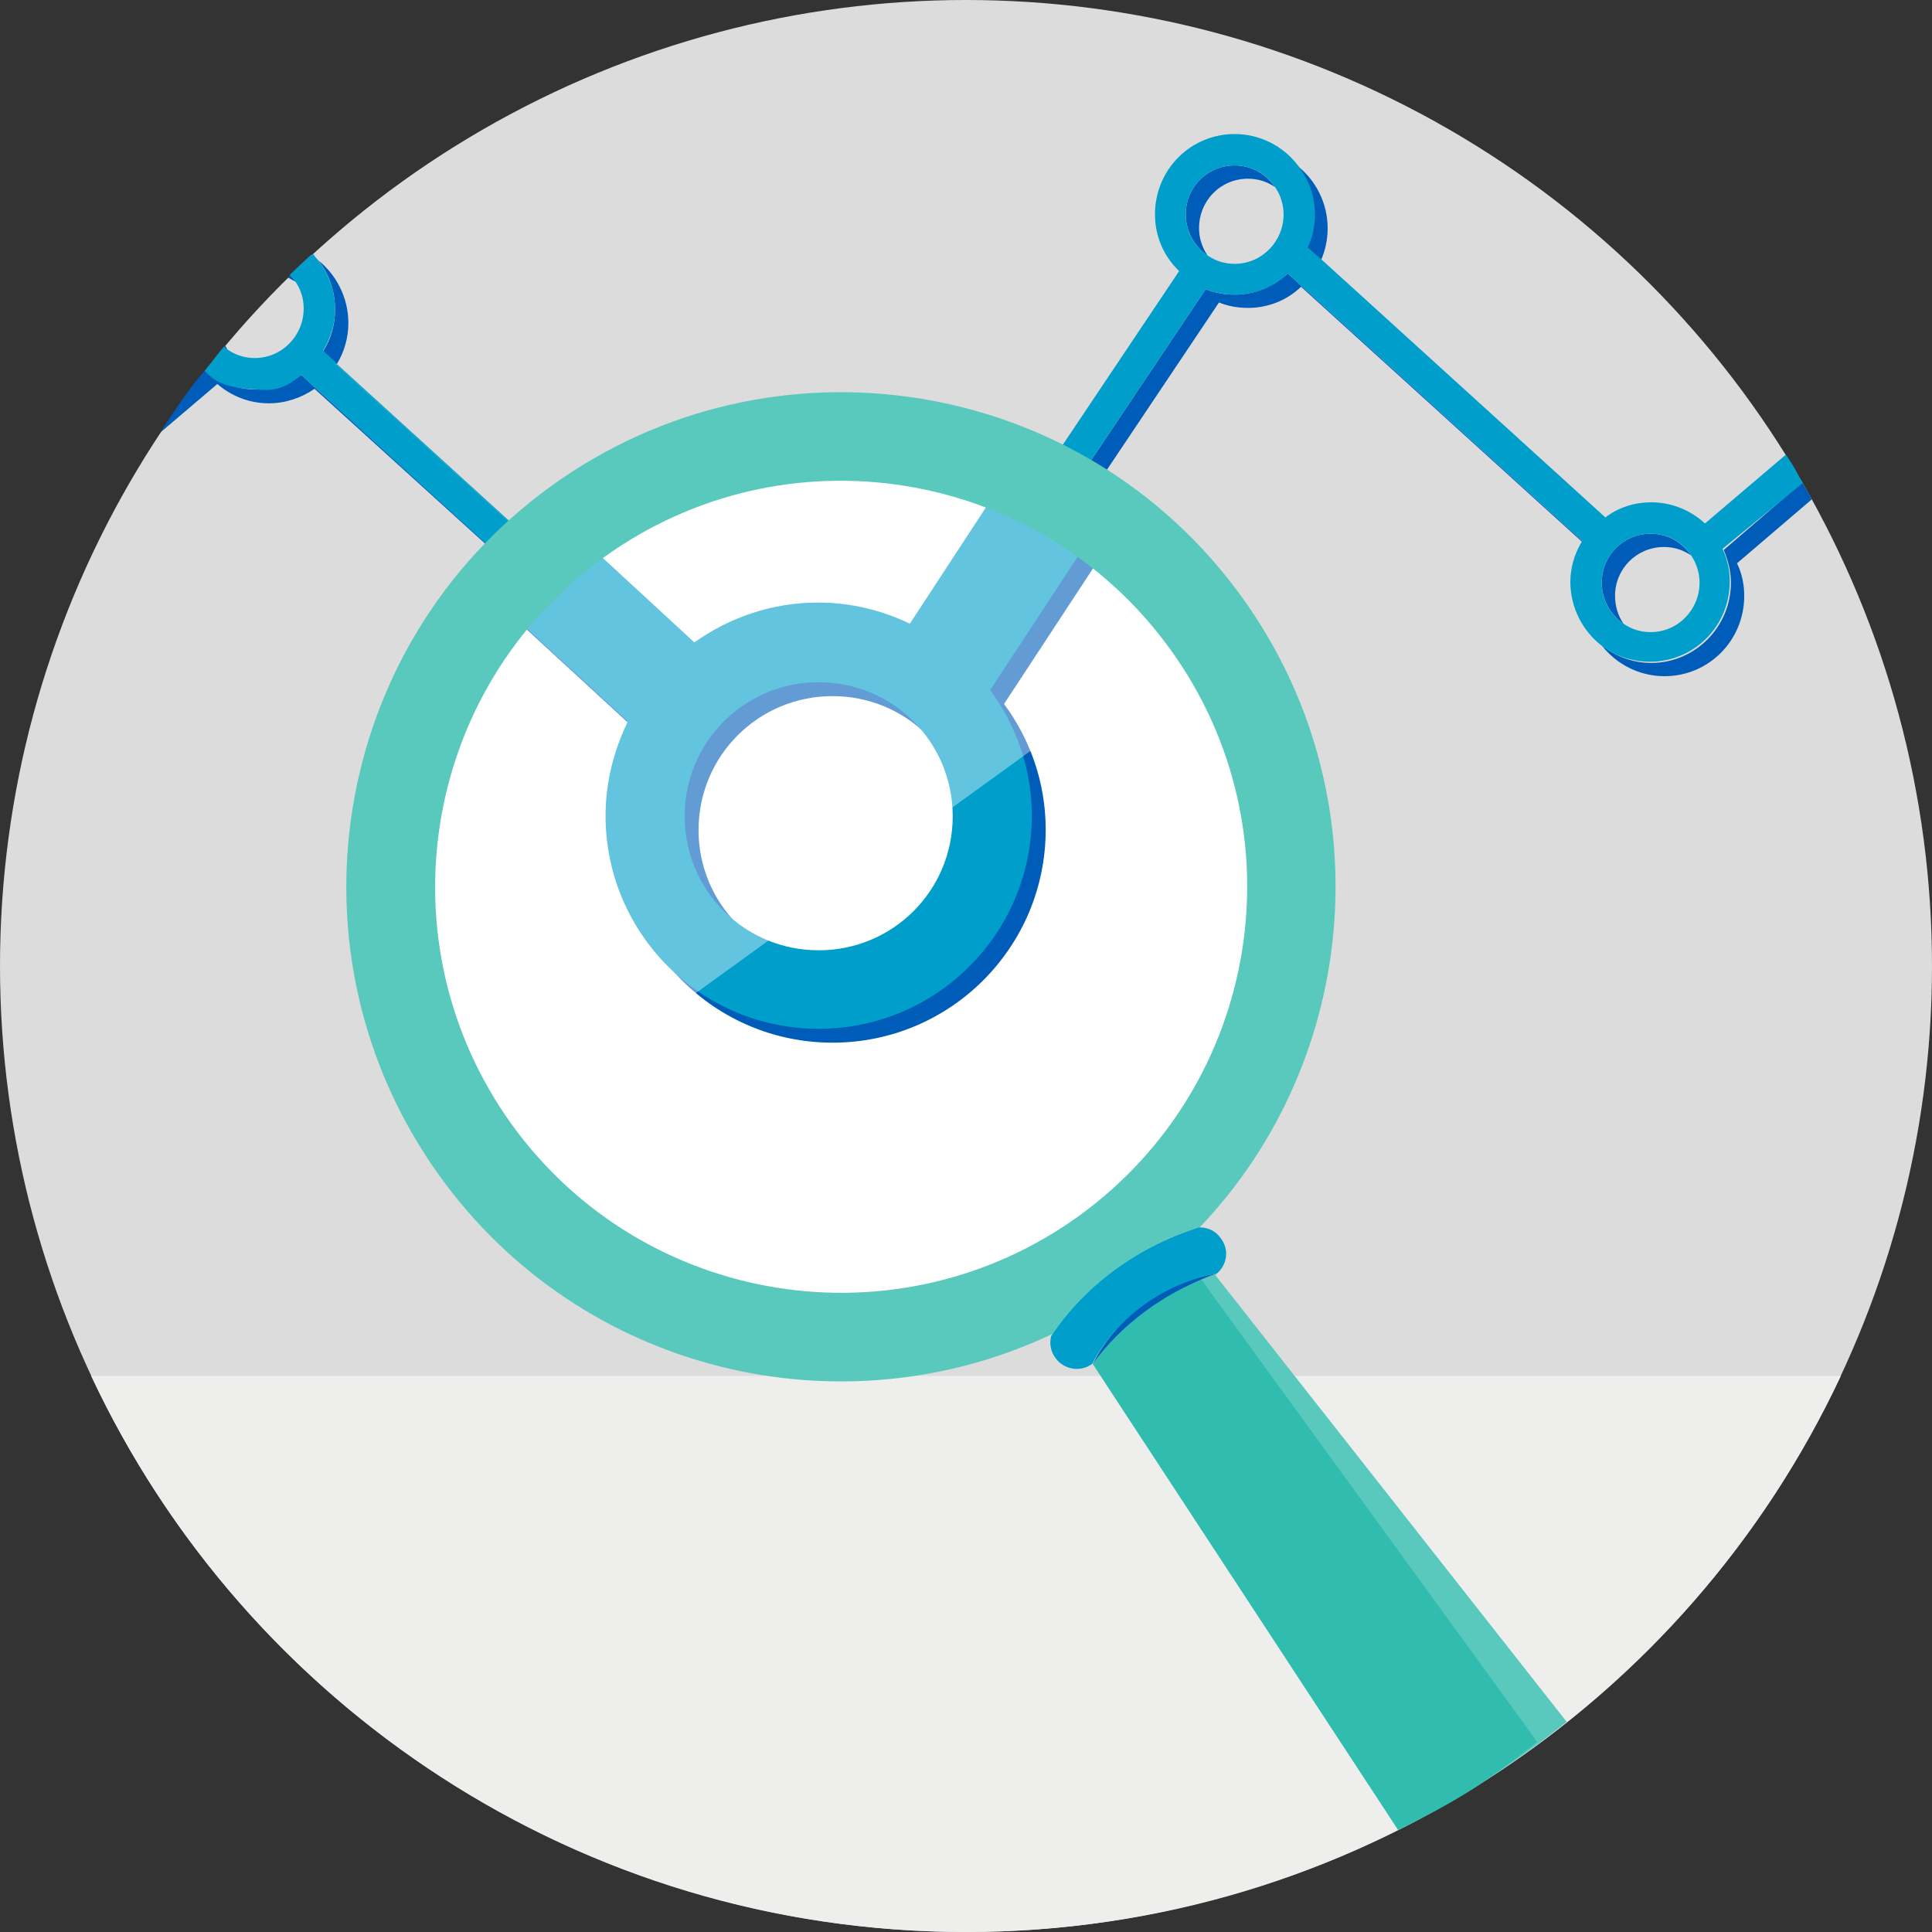 <?xml version="1.0" encoding="utf-8"?>
<!-- Generator: Adobe Illustrator 17.1.0, SVG Export Plug-In . SVG Version: 6.00 Build 0)  -->
<!DOCTYPE svg PUBLIC "-//W3C//DTD SVG 1.1//EN" "http://www.w3.org/Graphics/SVG/1.1/DTD/svg11.dtd">
<svg version="1.1" id="Layer_1" xmlns="http://www.w3.org/2000/svg" xmlns:xlink="http://www.w3.org/1999/xlink" x="0px" y="0px"
	 viewBox="0 0 320 320" enable-background="new 0 0 320 320" xml:space="preserve">
<rect x="0" y="0" width="320" height="320" fill="#333333" stroke="none"/>
<circle fill="#DDDCDC" cx="160" cy="160" r="160"/>
<path fill="#EEEEED" d="M160,320c64.1,0,119.4-37.7,144.9-92.1H15.1C40.6,282.3,95.9,320,160,320z"/>
<path fill="none" d="M212.6,35.5c0-1.7-0.5-3.2-1.4-4.5c-1.3-0.9-2.9-1.4-4.5-1.4c-4.5,0-8.1,3.7-8.1,8.1c0,1.7,0.5,3.2,1.4,4.5
	c1.3,0.9,2.9,1.4,4.5,1.4C209,43.7,212.6,40,212.6,35.5z"/>
<path fill="none" d="M37.3,57.3c0.1,0.3,0.3,0.5,0.4,0.8c1.3,0.9,2.9,1.4,4.5,1.4c4.5,0,8.1-3.6,8.1-8.1c0-1.7-0.5-3.2-1.4-4.5
	c-0.4-0.3-0.9-0.5-1.3-0.7C44.1,49.6,40.6,53.4,37.3,57.3z"/>
<path fill="none" d="M172.7,91c-3.8-2.5-7.2-3.9-7.7-3.2L149.8,111c-4.4-2.1-9.3-3.3-14.4-3.3c-7.3,0-14.1,2.4-19.6,6.3L97.3,96.9
	c-0.6-0.5-3.5,1.7-6.6,5c-3.1,3.3-5.1,6.4-4.5,7l19,17.6c-2.2,4.5-3.5,9.5-3.5,14.9c0,18.6,15.1,33.6,33.7,33.6
	c18.6,0,33.6-15.1,33.6-33.6c0-7.4-2.4-14.3-6.5-19.9l16.2-24.7v0C179.1,96,176.5,93.4,172.7,91z"/>
<path fill="none" d="M281.5,96.5c0-1.7-0.5-3.2-1.4-4.5c-1.3-0.9-2.9-1.4-4.5-1.4c-4.5,0-8.1,3.6-8.1,8.1c0,1.7,0.5,3.3,1.4,4.6
	c1.3,0.9,2.9,1.4,4.5,1.4C277.9,104.7,281.5,101,281.5,96.5z"/>
<path fill="#005CB9" d="M37.3,57.3c-0.1,0.1-0.1,0.2-0.2,0.3c0.2,0.2,0.4,0.4,0.6,0.5C37.6,57.8,37.5,57.5,37.3,57.3z"/>
<path fill="#005CB9" d="M49,46.7c-0.3-0.4-0.6-0.8-0.9-1.1c-0.1,0.1-0.3,0.3-0.4,0.4C48.2,46.2,48.6,46.5,49,46.7z"/>
<path fill="#005CB9" d="M53.5,58.2l2.3,2.1c1.2-2,1.9-4.3,1.9-6.8c0-4.2-2-8-5-10.4c1.8,2.3,2.8,5.1,2.8,8.2
	C55.5,53.8,54.8,56.2,53.5,58.2z"/>
<path fill="#005CB9" d="M44.5,66.8c2.8,0,5.4-0.9,7.6-2.4l32.5,29.5l3.6-4l-2.3-2.1l-3.5,3.9L49.9,62.1c-2.1,1.5-4.8,2.4-7.6,2.4
	c-3.2,0-6.1-1.2-8.4-3.1c-1.9,2.1-4.4,5.6-7.3,10.2l9.4-8C38.3,65.6,41.3,66.8,44.5,66.8z"/>
<path fill="#005CB9" d="M285.5,91.1c0.7,1.6,1.2,3.5,1.2,5.4c0,7.3-5.9,13.3-13.2,13.3c-3.1,0-5.9-1.1-8.2-2.9
	c2.4,3.1,6.2,5.1,10.4,5.1c7.3,0,13.2-5.9,13.2-13.3c0-1.9-0.4-3.8-1.2-5.4l12.4-10.6c-0.5-0.9-1-1.8-1.6-2.8L285.5,91.1z"/>
<path fill="#005CB9" d="M275.6,90.6c1.7,0,3.2,0.5,4.5,1.4c-1.5-2.2-3.9-3.6-6.7-3.6c-4.5,0-8.1,3.6-8.1,8.1c0,2.8,1.4,5.3,3.6,6.8
	c-0.9-1.3-1.4-2.9-1.4-4.6C267.5,94.2,271.1,90.6,275.6,90.6z"/>
<path fill="#005CB9" d="M216.5,41l2.3,2.1c0.7-1.6,1.1-3.4,1.1-5.3c0-4.2-2-8-5.1-10.4c1.8,2.3,2.8,5.1,2.8,8.2
	C217.7,37.5,217.3,39.3,216.5,41z"/>
<path fill="#005CB9" d="M213.3,45.3c-2.3,2.1-5.4,3.5-8.8,3.5c-1.7,0-3.3-0.3-4.8-0.9l-21.3,31.8l-1.9-1.3l-0.3,0.5l4.4,3l21.3-31.8
	c1.5,0.6,3.1,0.9,4.8,0.9c3.4,0,6.5-1.3,8.8-3.5l46.6,42.3c0,0,0-0.1,0.1-0.1L213.3,45.3z"/>
<path fill="#005CB9" d="M206.7,29.6c1.7,0,3.2,0.5,4.5,1.4c-1.5-2.2-3.9-3.6-6.7-3.6c-4.5,0-8.1,3.6-8.1,8.1c0,2.8,1.4,5.3,3.6,6.8
	c-0.9-1.3-1.4-2.9-1.4-4.5C198.6,33.2,202.2,29.6,206.7,29.6z"/>
<path fill="#009ECA" d="M85.8,87.8l0.1-0.1L55.8,60.3c0,0,0,0.1-0.1,0.1L85.8,87.8z"/>
<path fill="#009ECA" d="M52.7,43.1c-0.3-0.3-0.6-0.7-0.8-1c-0.1,0.1-0.2,0.1-0.2,0.2C52,42.6,52.3,42.8,52.7,43.1z"/>
<path fill="#009ECA" d="M85.8,87.8l-3.5,3.9L49.9,62.1c-3.2,2.7-5.1,2.6-7.6,2.4c-3.3-0.2-6.3-0.6-8.4-3.1c1.1-1.3,2.1-2.7,3.2-4
	c0.2,0.2,0.4,0.4,0.6,0.5c1.3,0.9,2.8,1.4,4.5,1.4c4.5,0,8.1-3.7,8.1-8.2c0-1.7-0.5-3.2-1.4-4.5c-0.3-0.4-0.6-0.8-0.9-1.1
	c1.2-1.1,2.3-2.2,3.5-3.3c0.4,0.2,0.7,0.5,1.1,0.8c1.8,2.3,2.9,5.1,2.9,8.2c0,2.6-0.8,4.9-2,6.9l2.3,2.1c0,0.1-0.1,0.1-0.1,0.2
	L85.8,87.8z"/>
<path fill="#009ECA" d="M298.6,80c-0.4-0.7-0.8-1.3-1.1-2c-0.5-0.9-1.1-1.8-1.7-2.7l-13.4,11.4c-2.4-2.2-5.5-3.5-8.9-3.5
	c-2.9,0-5.5,0.9-7.6,2.5l-47-42.7l-2.3-2c0.8-1.7,1.2-3.5,1.2-5.5c0-3.1-1.1-5.9-2.9-8.2c-2.4-3.1-6.2-5.1-10.4-5.1
	c-7.3,0-13.2,5.9-13.2,13.3c0,3.7,1.5,7,4,9.4L174,76.7l2.5,1.7l1.9,1.3l21.3-31.8c1.5,0.6,3.1,0.9,4.8,0.9c3.4,0,6.5-1.3,8.8-3.5
	l48.8,44.3c0,0-0.1,0.1-0.1,0.1c-1.2,2-1.9,4.3-1.9,6.7c0,4.2,2,8,5,10.4c2.3,1.8,5.1,2.8,8.2,2.8c7.3,0,13.2-5.9,13.2-13.3
	c0-1.9-0.4-3.7-1.2-5.4L298.6,80z M204.5,43.7c-1.7,0-3.2-0.5-4.5-1.4c-2.2-1.5-3.6-3.9-3.6-6.8c0-4.5,3.6-8.1,8.1-8.1
	c2.8,0,5.3,1.4,6.7,3.6c0.9,1.3,1.4,2.9,1.4,4.5C212.6,40,209,43.7,204.5,43.7z M273.4,104.7c-1.7,0-3.2-0.5-4.5-1.4
	c-2.2-1.5-3.6-3.9-3.6-6.8c0-4.5,3.6-8.1,8.1-8.1c2.8,0,5.3,1.4,6.7,3.6c0.9,1.3,1.4,2.9,1.4,4.5C281.5,101,277.9,104.7,273.4,104.7
	z"/>
<path fill="#30BCAE" d="M181,225.9l50.6,77.2c0,0,0.1,0,0.1,0L181,225.9z"/>
<polygon fill="#30BCAE" points="259.5,285.2 259.5,285.2 201.3,211.2 "/>
<path fill="#59C9BE" d="M259.5,285.2l-58.2-74c0.1-0.1,0.2-0.2,0.3-0.3c-11.2,4-17.6,10.8-20.6,15l50.6,77.2
	C241.6,298.1,250.9,292.1,259.5,285.2z"/>
<path fill="#30BCAE" d="M254.6,288.5l-55-75.7c0.1-0.1-1.4-1.8-1.3-1.9c-11.2,4-14.3,10.8-17.3,15l50.6,77.2
	C241.6,298.1,246,295.4,254.6,288.5z"/>
<path fill="#005CB9" d="M201.6,210.9c-9,1.6-16.7,7.3-20.6,15C184,221.7,190.4,214.9,201.6,210.9z"/>
<path fill="#009ECA" d="M201.6,210.9c1.7-1.5,2-4,0.6-5.8c-0.8-1.2-2.1-1.8-3.5-1.8c0,0,0,0,0.1-0.1c-14.6,4.6-22,13.8-24.7,18.1
	c-0.3,1.2-0.1,2.5,0.7,3.6c1.4,2,4.2,2.4,6.1,1l0,0C184.9,218.3,192.6,212.6,201.6,210.9z"/>
<path fill="#FFFFFF" d="M83.5,187.2C61.2,156.4,68.2,113.4,99,91.1c30.8-22.3,73.9-15.4,96.1,15.5c22.3,30.8,15.4,73.9-15.4,96.1
	C148.9,225,105.8,218.1,83.5,187.2z"/>
<path fill="#005CB9" d="M177,84.6c-4-2.6-7.6-4.1-8.1-3.3l-15.9,24.3c-4.6-2.2-9.7-3.5-15.1-3.5c-7.7,0-14.7,2.5-20.5,6.6L97.9,90.8
	c-0.6-0.6-3.7,1.8-6.9,5.3c-3.2,3.5-5.3,6.8-4.7,7.3l20,18.4c-2.3,4.7-3.7,10-3.7,15.6c0,19.5,15.8,35.3,35.3,35.3
	c19.5,0,35.3-15.8,35.3-35.3c0-7.8-2.6-15-6.9-20.8l17-25.9v0C183.8,90,181,87.2,177,84.6z M137.9,159.7c-12.3,0-22.2-10-22.2-22.2
	c0-12.3,9.9-22.2,22.2-22.2c12.3,0,22.2,9.9,22.2,22.2C160.1,149.7,150.2,159.7,137.9,159.7z"/>
<path fill="#009ECA" d="M174.7,82.3c-4-2.6-7.6-4.1-8.1-3.3l-15.9,24.3c-4.6-2.2-9.7-3.5-15.2-3.5c-7.7,0-14.7,2.5-20.5,6.6
	L95.6,88.5c-0.6-0.6-3.7,1.8-6.9,5.3c-3.2,3.5-5.3,6.8-4.7,7.3l20,18.4c-2.3,4.7-3.7,10-3.7,15.6c0,19.5,15.8,35.3,35.3,35.3
	c19.5,0,35.3-15.8,35.3-35.3c0-7.8-2.6-15-6.9-20.8l17-25.9v0C181.5,87.6,178.7,84.9,174.7,82.3z M135.6,157.4
	c-12.3,0-22.2-9.9-22.2-22.2s9.9-22.2,22.2-22.2c12.3,0,22.2,9.9,22.2,22.2S147.9,157.4,135.6,157.4z"/>
<path opacity="0.39" fill="#FFFFFF" d="M196.5,105.7C173.8,74.4,129.9,67.3,98.6,90c-31.4,22.7-38.4,66.5-15.7,97.9L196.5,105.7z"/>
<path fill="#59C9BE" d="M198.8,203.2c26.6-28,30.3-71.9,6.9-104.3C179.2,62.2,128,54,91.3,80.5C54.6,107,46.4,158.2,72.9,194.9
	c23.5,32.5,66.3,42.6,101.3,26.1c0,0.1,0,0.2-0.1,0.3C176.9,217.1,184.3,207.8,198.8,203.2z M84.8,186.3
	c-21.7-30.1-15-72.1,15.1-93.9c30.1-21.8,72.1-15,93.9,15.1c21.8,30.1,15,72.1-15.1,93.9C148.6,223.1,106.6,216.4,84.8,186.3z"/>
</svg>
